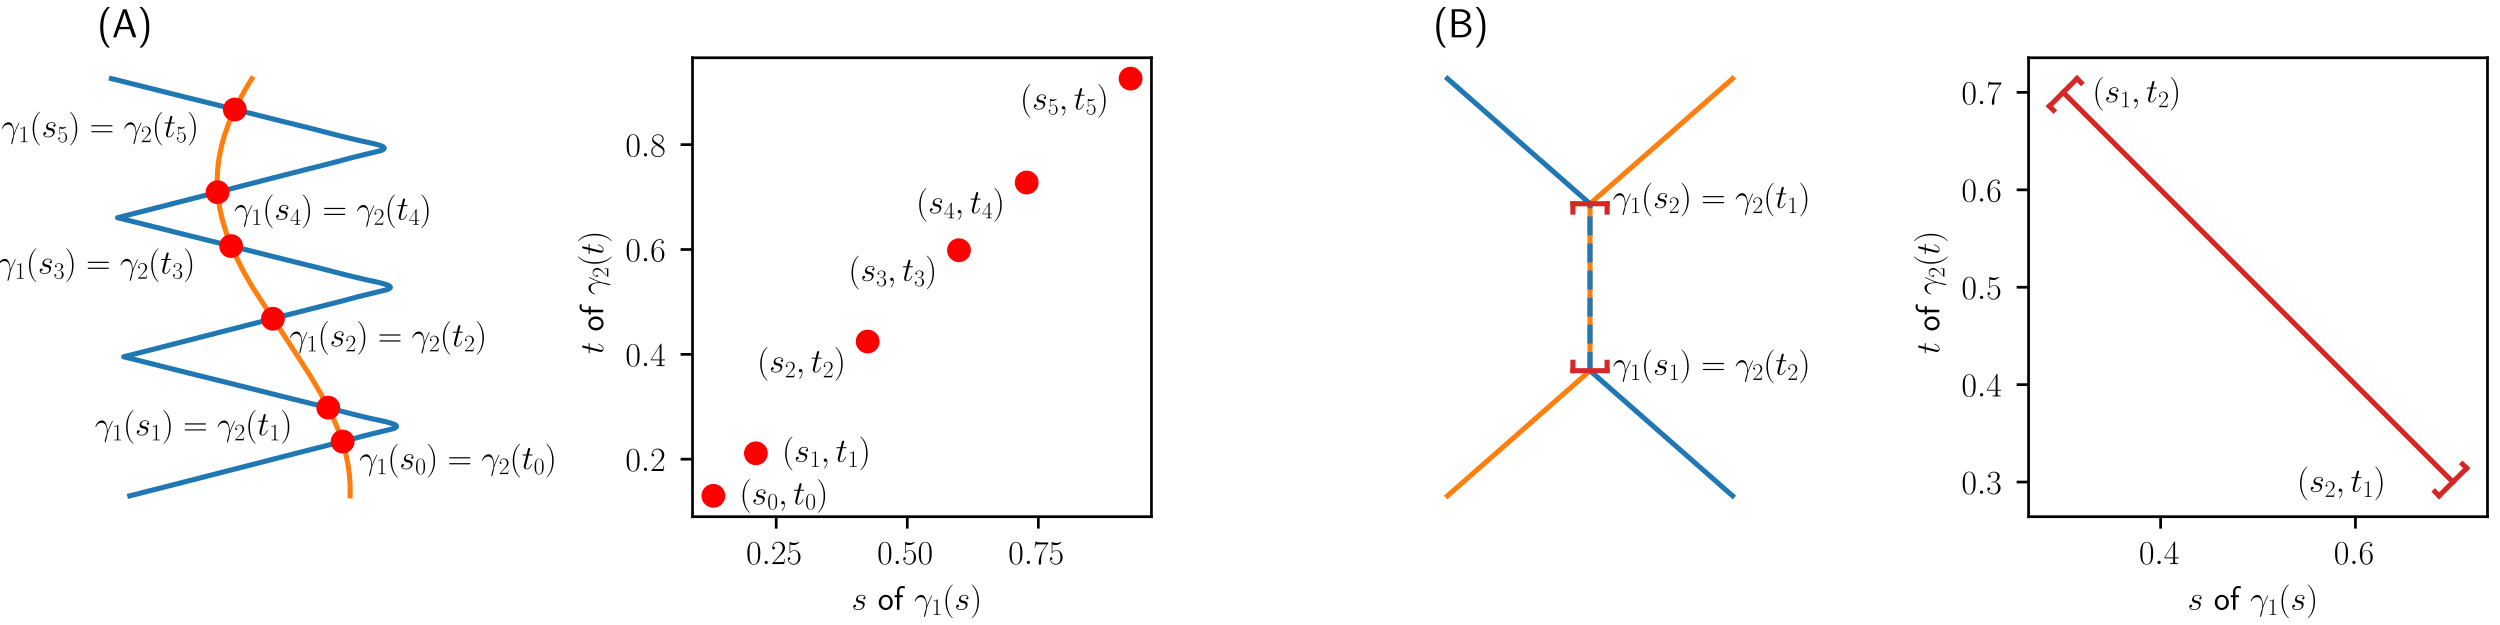 <?xml version="1.0" encoding="utf-8" standalone="no"?>
<!DOCTYPE svg PUBLIC "-//W3C//DTD SVG 1.1//EN"
  "http://www.w3.org/Graphics/SVG/1.1/DTD/svg11.dtd">
<!-- Created with matplotlib (https://matplotlib.org/) -->
<svg height="183.6pt" version="1.1" viewBox="0 0 734.4 183.6" width="734.4pt" xmlns="http://www.w3.org/2000/svg" xmlns:xlink="http://www.w3.org/1999/xlink">
 <defs>
  <style type="text/css">*{stroke-linecap:butt;stroke-linejoin:round;}</style>
 </defs>
 <g id="figure_1">
  <g id="patch_1">
   <path d="M 0 183.6 
L 734.4 183.6 
L 734.4 0 
L 0 0 
z
" style="fill:#ffffff;"/>
  </g>
  <g id="axes_1">
   <g id="line2d_1">
    <path clip-path="url(#p27d2597647)" d="M 38.125 145.654 
L 49.252 142.832 
L 86.598 133.263 
L 93.35 131.545 
L 101.092 129.582 
L 107.074 127.987 
L 115.644 125.902 
L 116.304 125.534 
L 116.467 125.288 
L 116.398 125.043 
L 116.099 124.798 
L 115.254 124.43 
L 113.522 123.939 
L 108.485 122.835 
L 103.388 121.608 
L 94.366 119.277 
L 85.89 117.191 
L 77.101 114.983 
L 67.803 112.652 
L 57.861 110.199 
L 36.327 104.801 
L 47.454 101.979 
L 84.8 92.41 
L 91.552 90.692 
L 99.295 88.729 
L 105.277 87.134 
L 113.847 85.049 
L 114.506 84.681 
L 114.67 84.435 
L 114.601 84.19 
L 114.302 83.945 
L 113.456 83.577 
L 111.725 83.086 
L 106.687 81.982 
L 101.591 80.755 
L 92.569 78.424 
L 84.093 76.338 
L 75.304 74.13 
L 66.006 71.799 
L 56.064 69.345 
L 34.53 63.947 
L 45.657 61.126 
L 83.003 51.557 
L 89.755 49.839 
L 97.498 47.876 
L 103.479 46.281 
L 112.05 44.196 
L 112.709 43.828 
L 112.872 43.582 
L 112.803 43.337 
L 112.505 43.092 
L 111.659 42.723 
L 109.927 42.233 
L 104.89 41.129 
L 99.793 39.902 
L 90.771 37.571 
L 82.296 35.485 
L 73.506 33.277 
L 64.209 30.946 
L 54.266 28.492 
L 32.732 23.094 
L 32.732 23.094 
" style="fill:none;stroke:#1f77b4;stroke-linecap:square;stroke-width:1.5;"/>
   </g>
   <g id="line2d_2">
    <path clip-path="url(#p27d2597647)" d="M 102.831 145.654 
L 102.854 142.587 
L 102.652 139.52 
L 102.23 136.453 
L 101.564 133.263 
L 100.636 129.95 
L 99.434 126.515 
L 97.95 122.958 
L 96.12 119.154 
L 93.863 114.983 
L 91.009 110.199 
L 87.22 104.31 
L 74.203 84.435 
L 71.549 79.773 
L 69.43 75.602 
L 67.747 71.799 
L 66.416 68.241 
L 65.407 64.929 
L 64.659 61.739 
L 64.139 58.549 
L 63.862 55.482 
L 63.809 52.415 
L 63.98 49.348 
L 64.376 46.281 
L 64.994 43.214 
L 65.866 40.024 
L 67.011 36.712 
L 68.444 33.277 
L 70.172 29.719 
L 72.27 25.916 
L 73.977 23.094 
L 73.977 23.094 
" style="fill:none;stroke:#ff7f0e;stroke-linecap:square;stroke-width:1.5;"/>
   </g>
   <g id="line2d_3">
    <defs>
     <path d="M 0 3 
C 0.796 3 1.559 2.684 2.121 2.121 
C 2.684 1.559 3 0.796 3 0 
C 3 -0.796 2.684 -1.559 2.121 -2.121 
C 1.559 -2.684 0.796 -3 0 -3 
C -0.796 -3 -1.559 -2.684 -2.121 -2.121 
C -2.684 -1.559 -3 -0.796 -3 0 
C -3 0.796 -2.684 1.559 -2.121 2.121 
C -1.559 2.684 -0.796 3 0 3 
z
" id="mc20019c5c6" style="stroke:#ff0000;"/>
    </defs>
    <g clip-path="url(#p27d2597647)">
     <use style="fill:#ff0000;stroke:#ff0000;" x="100.654" xlink:href="#mc20019c5c6" y="129.705"/>
     <use style="fill:#ff0000;stroke:#ff0000;" x="96.432" xlink:href="#mc20019c5c6" y="119.768"/>
     <use style="fill:#ff0000;stroke:#ff0000;" x="80.165" xlink:href="#mc20019c5c6" y="93.637"/>
     <use style="fill:#ff0000;stroke:#ff0000;" x="67.897" xlink:href="#mc20019c5c6" y="72.29"/>
     <use style="fill:#ff0000;stroke:#ff0000;" x="63.914" xlink:href="#mc20019c5c6" y="56.464"/>
     <use style="fill:#ff0000;stroke:#ff0000;" x="68.975" xlink:href="#mc20019c5c6" y="32.173"/>
    </g>
   </g>
   <g id="text_1">
    <!-- $\gamma_1(s_{0}) = \gamma_2(t_{0})$ -->
    <g transform="translate(105.507 137.79)scale(0.1 -0.1)">
     <defs>
      <path d="M 37.797 11.875 
C 37.594 16.734 37.406 24.391 33.594 33.328 
C 31.594 38.312 28.203 43.562 20.906 43.562 
C 8.594 43.562 1.906 27.969 1.906 25.391 
C 1.906 24.484 2.594 24.484 2.906 24.484 
C 3.797 24.484 3.797 24.688 4.297 25.984 
C 6.406 32.141 12.797 37 19.703 37 
C 33.594 37 35.594 21.609 35.594 11.781 
C 35.594 5.5 34.906 3.438 34.297 1.438 
C 32.406 -4.719 29.094 -17.031 29.094 -19.812 
C 29.094 -20.609 29.406 -21.5 30.203 -21.5 
C 31.703 -21.5 32.594 -18.219 33.703 -14.25 
C 36.094 -5.516 36.703 -1.141 37.203 2.828 
C 37.5 5.219 43.203 21.625 51.094 37.219 
C 51.797 38.797 53.203 41.484 53.203 41.781 
C 53.203 41.875 53.094 42.578 52.203 42.578 
C 52 42.578 51.5 42.578 51.297 42.172 
C 51.094 41.984 47.594 35.219 44.594 28.469 
C 43.094 25.094 41.094 20.625 37.797 11.875 
z
" id="CMMI12-13"/>
      <path d="M 26.594 63.406 
C 26.594 65.5 26.5 65.5 25.094 65.5 
C 21.203 61.188 15.297 59.797 9.703 59.797 
C 9.406 59.797 8.906 59.797 8.797 59.5 
C 8.703 59.297 8.703 59.094 8.703 57 
C 11.797 57 17 57.594 21 59.984 
L 21 7.203 
C 21 3.688 20.797 2.5 12.203 2.5 
L 9.203 2.5 
L 9.203 0 
C 14 0 19 0 23.797 0 
C 28.594 0 33.594 0 38.406 0 
L 38.406 2.5 
L 35.406 2.5 
C 26.797 2.5 26.594 3.594 26.594 7.156 
z
" id="CMR17-49"/>
      <path d="M 30.594 -24.391 
C 30.594 -24.297 30.594 -24.094 30.297 -23.797 
C 25.703 -19.125 13.406 -6.359 13.406 24.703 
C 13.406 55.766 25.5 68.422 30.406 73.391 
C 30.406 73.5 30.594 73.703 30.594 74 
C 30.594 74.297 30.297 74.5 29.906 74.5 
C 28.797 74.5 20.297 67.125 15.406 56.156 
C 10.406 45.109 9 34.359 9 24.812 
C 9 17.625 9.703 5.484 15.703 -7.359 
C 20.5 -17.734 28.703 -25 29.906 -25 
C 30.406 -25 30.594 -24.797 30.594 -24.391 
z
" id="CMR17-40"/>
      <path d="M 22.797 20 
C 24.5 19.703 27.203 19.109 27.797 19 
C 29.094 18.625 33.594 17.031 33.594 12.234 
C 33.594 9.156 30.797 1.094 19.203 1.094 
C 17.094 1.094 9.594 1.094 7.594 6.812 
C 11.594 6.312 13.594 9.422 13.594 11.641 
C 13.594 13.75 12.203 14.844 10.203 14.844 
C 8 14.844 5.094 13.141 5.094 8.625 
C 5.094 2.703 11.094 -1 19.094 -1 
C 34.297 -1 38.797 10.172 38.797 15.375 
C 38.797 16.859 38.797 19.656 35.594 22.844 
C 33.094 25.25 30.703 25.75 25.297 26.844 
C 22.594 27.438 18.297 28.344 18.297 32.828 
C 18.297 34.828 20.094 42.016 29.594 42.016 
C 33.797 42.016 37.906 40.453 38.906 37 
C 34.5 37 34.297 33.203 34.297 33.109 
C 34.297 31 36.203 30.406 37.094 30.406 
C 38.5 30.406 41.297 31.484 41.297 35.641 
C 41.297 39.766 37.5 44 29.703 44 
C 16.594 44 13.094 33.75 13.094 29.672 
C 13.094 22.094 20.5 20.5 22.797 20 
z
" id="CMMI12-115"/>
      <path d="M 42 31.641 
C 42 37.75 41.906 48.125 37.703 56.109 
C 34 63.109 28.094 65.594 22.906 65.594 
C 18.094 65.594 12 63.406 8.203 56.203 
C 4.203 48.719 3.797 39.438 3.797 31.641 
C 3.797 25.953 3.906 17.281 7 9.672 
C 11.297 -0.609 19 -2 22.906 -2 
C 27.5 -2 34.5 -0.109 38.594 9.375 
C 41.594 16.281 42 24.359 42 31.641 
z
M 22.906 -0.406 
C 16.5 -0.406 12.703 5.078 11.297 12.688 
C 10.203 18.562 10.203 27.156 10.203 32.75 
C 10.203 40.438 10.203 46.828 11.5 52.922 
C 13.406 61.391 19 64 22.906 64 
C 27 64 32.297 61.297 34.203 53.125 
C 35.5 47.438 35.594 40.734 35.594 32.75 
C 35.594 26.25 35.594 18.266 34.406 12.375 
C 32.297 1.484 26.406 -0.406 22.906 -0.406 
z
" id="CMR17-48"/>
      <path d="M 26.297 24.703 
C 26.297 31.875 25.594 44.016 19.594 56.859 
C 14.797 67.234 6.594 74.5 5.406 74.5 
C 5.094 74.5 4.703 74.391 4.703 73.891 
C 4.703 73.703 4.797 73.594 4.906 73.391 
C 9.703 68.406 21.906 55.75 21.906 24.75 
C 21.906 -6.359 9.797 -19.016 4.906 -24.016 
C 4.797 -24.203 4.703 -24.312 4.703 -24.5 
C 4.703 -25 5.094 -25 5.406 -25 
C 6.5 -25 15 -17.625 19.906 -6.656 
C 24.906 4.391 26.297 15.141 26.297 24.703 
z
" id="CMR17-41"/>
      <path d="M 64.297 31.516 
C 65.797 31.516 67.297 31.516 67.297 33.203 
C 67.297 35 65.594 35 63.906 35 
L 8 35 
C 6.297 35 4.594 35 4.594 33.203 
C 4.594 31.516 6.094 31.516 7.594 31.516 
z
M 63.906 14 
C 65.594 14 67.297 14 67.297 15.797 
C 67.297 17.484 65.797 17.484 64.297 17.484 
L 7.594 17.484 
C 6.094 17.484 4.594 17.484 4.594 15.797 
C 4.594 14 6.297 14 8 14 
z
" id="CMR17-61"/>
      <path d="M 41.703 15.453 
L 39.906 15.453 
C 38.906 8.375 38.094 7.172 37.703 6.562 
C 37.203 5.766 30 5.766 28.594 5.766 
L 9.406 5.766 
C 13 9.672 20 16.75 28.5 24.953 
C 34.594 30.734 41.703 37.531 41.703 47.422 
C 41.703 59.219 32.297 66 21.797 66 
C 10.797 66 4.094 56.312 4.094 47.344 
C 4.094 43.438 7 42.938 8.203 42.938 
C 9.203 42.938 12.203 43.547 12.203 47.031 
C 12.203 50.109 9.594 51 8.203 51 
C 7.594 51 7 50.906 6.594 50.703 
C 8.5 59.219 14.297 63.406 20.406 63.406 
C 29.094 63.406 34.797 56.516 34.797 47.422 
C 34.797 38.734 29.703 31.25 24 24.75 
L 4.094 2.281 
L 4.094 0 
L 39.297 0 
z
" id="CMR17-50"/>
      <path d="M 20.094 40.094 
L 29.297 40.094 
C 31.203 40.094 32.203 40.094 32.203 41.891 
C 32.203 43 31.594 43 29.594 43 
L 20.797 43 
L 24.5 57.688 
C 24.906 59.078 24.906 59.281 24.906 60 
C 24.906 61.609 23.594 62.5 22.297 62.5 
C 21.5 62.5 19.203 62.203 18.406 58.984 
L 14.5 43 
L 5.094 43 
C 3.094 43 2.203 43 2.203 41.094 
C 2.203 40.094 2.906 40.094 4.797 40.094 
L 13.703 40.094 
L 7.094 13.766 
C 6.297 10.281 6 9.281 6 7.984 
C 6 3.297 9.297 -1 14.906 -1 
C 25 -1 30.406 13.562 30.406 14.25 
C 30.406 14.859 30 15.156 29.406 15.156 
C 29.203 15.156 28.797 15.156 28.594 14.75 
C 28.5 14.656 28.406 14.547 27.703 12.953 
C 25.594 7.984 21 1 15.203 1 
C 12.203 1 12 3.5 12 5.688 
C 12 5.781 12 7.688 12.297 8.875 
z
" id="CMMI12-116"/>
     </defs>
     <use transform="scale(0.996)" xlink:href="#CMMI12-13"/>
     <use transform="translate(50.599 -14.944)scale(0.697)" xlink:href="#CMR17-49"/>
     <use transform="translate(83.08 0)scale(0.996)" xlink:href="#CMR17-40"/>
     <use transform="translate(118.361 0)scale(0.996)" xlink:href="#CMMI12-115"/>
     <use transform="translate(164.311 -14.944)scale(0.697)" xlink:href="#CMR17-48"/>
     <use transform="translate(196.793 0)scale(0.996)" xlink:href="#CMR17-41"/>
     <use transform="translate(259.747 0)scale(0.996)" xlink:href="#CMR17-61"/>
     <use transform="translate(359.136 0)scale(0.996)" xlink:href="#CMMI12-13"/>
     <use transform="translate(409.735 -14.944)scale(0.697)" xlink:href="#CMR17-50"/>
     <use transform="translate(442.217 0)scale(0.996)" xlink:href="#CMR17-40"/>
     <use transform="translate(477.497 0)scale(0.996)" xlink:href="#CMMI12-116"/>
     <use transform="translate(512.724 -14.944)scale(0.697)" xlink:href="#CMR17-48"/>
     <use transform="translate(545.205 0)scale(0.996)" xlink:href="#CMR17-41"/>
    </g>
   </g>
   <g id="text_2">
    <!-- $\gamma_1(s_{1}) = \gamma_2(t_{1})$ -->
    <g transform="translate(27.847 127.853)scale(0.1 -0.1)">
     <use transform="scale(0.996)" xlink:href="#CMMI12-13"/>
     <use transform="translate(50.599 -14.944)scale(0.697)" xlink:href="#CMR17-49"/>
     <use transform="translate(83.08 0)scale(0.996)" xlink:href="#CMR17-40"/>
     <use transform="translate(118.361 0)scale(0.996)" xlink:href="#CMMI12-115"/>
     <use transform="translate(164.311 -14.944)scale(0.697)" xlink:href="#CMR17-49"/>
     <use transform="translate(196.793 0)scale(0.996)" xlink:href="#CMR17-41"/>
     <use transform="translate(259.747 0)scale(0.996)" xlink:href="#CMR17-61"/>
     <use transform="translate(359.136 0)scale(0.996)" xlink:href="#CMMI12-13"/>
     <use transform="translate(409.735 -14.944)scale(0.697)" xlink:href="#CMR17-50"/>
     <use transform="translate(442.217 0)scale(0.996)" xlink:href="#CMR17-40"/>
     <use transform="translate(477.497 0)scale(0.996)" xlink:href="#CMMI12-116"/>
     <use transform="translate(512.724 -14.944)scale(0.697)" xlink:href="#CMR17-49"/>
     <use transform="translate(545.205 0)scale(0.996)" xlink:href="#CMR17-41"/>
    </g>
   </g>
   <g id="text_3">
    <!-- $\gamma_1(s_{2}) = \gamma_2(t_{2})$ -->
    <g transform="translate(85.018 101.721)scale(0.1 -0.1)">
     <use transform="scale(0.996)" xlink:href="#CMMI12-13"/>
     <use transform="translate(50.599 -14.944)scale(0.697)" xlink:href="#CMR17-49"/>
     <use transform="translate(83.08 0)scale(0.996)" xlink:href="#CMR17-40"/>
     <use transform="translate(118.361 0)scale(0.996)" xlink:href="#CMMI12-115"/>
     <use transform="translate(164.311 -14.944)scale(0.697)" xlink:href="#CMR17-50"/>
     <use transform="translate(196.793 0)scale(0.996)" xlink:href="#CMR17-41"/>
     <use transform="translate(259.747 0)scale(0.996)" xlink:href="#CMR17-61"/>
     <use transform="translate(359.136 0)scale(0.996)" xlink:href="#CMMI12-13"/>
     <use transform="translate(409.735 -14.944)scale(0.697)" xlink:href="#CMR17-50"/>
     <use transform="translate(442.217 0)scale(0.996)" xlink:href="#CMR17-40"/>
     <use transform="translate(477.497 0)scale(0.996)" xlink:href="#CMMI12-116"/>
     <use transform="translate(512.724 -14.944)scale(0.697)" xlink:href="#CMR17-50"/>
     <use transform="translate(545.205 0)scale(0.996)" xlink:href="#CMR17-41"/>
    </g>
   </g>
   <g id="text_4">
    <!-- $\gamma_1(s_{3}) = \gamma_2(t_{3})$ -->
    <g transform="translate(-0.688 80.375)scale(0.1 -0.1)">
     <defs>
      <path d="M 22.094 33.703 
C 31 33.703 34.906 25.969 34.906 17.031 
C 34.906 5 28.5 0.391 22.703 0.391 
C 17.406 0.391 8.797 3.031 6.094 10.828 
C 6.594 10.625 7.094 10.625 7.594 10.625 
C 10 10.625 11.797 12.219 11.797 14.812 
C 11.797 17.703 9.594 19 7.594 19 
C 5.906 19 3.297 18.203 3.297 14.469 
C 3.297 5.234 12.297 -2 22.906 -2 
C 34 -2 42.5 6.719 42.5 16.953 
C 42.5 26.672 34.5 33.703 25 34.797 
C 32.594 36.375 39.906 43.062 39.906 52.016 
C 39.906 59.688 32 65.297 23 65.297 
C 13.906 65.297 5.906 59.828 5.906 52.016 
C 5.906 48.594 8.5 48 9.797 48 
C 11.906 48 13.703 49.297 13.703 51.891 
C 13.703 54.469 11.906 55.766 9.797 55.766 
C 9.406 55.766 8.906 55.766 8.5 55.578 
C 11.406 61.859 19.297 63 22.797 63 
C 26.297 63 32.906 61.328 32.906 51.875 
C 32.906 49.109 32.5 44.188 29.094 39.844 
C 26.094 36 22.703 36 19.406 35.688 
C 18.906 35.688 16.594 35.453 16.203 35.453 
C 15.5 35.359 15.094 35.266 15.094 34.5 
C 15.094 33.797 15.203 33.703 17.203 33.703 
z
" id="CMR17-51"/>
     </defs>
     <use transform="scale(0.996)" xlink:href="#CMMI12-13"/>
     <use transform="translate(50.599 -14.944)scale(0.697)" xlink:href="#CMR17-49"/>
     <use transform="translate(83.08 0)scale(0.996)" xlink:href="#CMR17-40"/>
     <use transform="translate(118.361 0)scale(0.996)" xlink:href="#CMMI12-115"/>
     <use transform="translate(164.311 -14.944)scale(0.697)" xlink:href="#CMR17-51"/>
     <use transform="translate(196.793 0)scale(0.996)" xlink:href="#CMR17-41"/>
     <use transform="translate(259.747 0)scale(0.996)" xlink:href="#CMR17-61"/>
     <use transform="translate(359.136 0)scale(0.996)" xlink:href="#CMMI12-13"/>
     <use transform="translate(409.735 -14.944)scale(0.697)" xlink:href="#CMR17-50"/>
     <use transform="translate(442.217 0)scale(0.996)" xlink:href="#CMR17-40"/>
     <use transform="translate(477.497 0)scale(0.996)" xlink:href="#CMMI12-116"/>
     <use transform="translate(512.724 -14.944)scale(0.697)" xlink:href="#CMR17-51"/>
     <use transform="translate(545.205 0)scale(0.996)" xlink:href="#CMR17-41"/>
    </g>
   </g>
   <g id="text_5">
    <!-- $\gamma_1(s_{4}) = \gamma_2(t_{4})$ -->
    <g transform="translate(68.767 64.549)scale(0.1 -0.1)">
     <defs>
      <path d="M 33.594 64.406 
C 33.594 66.5 33.5 66.5 31.703 66.5 
L 2 19.594 
L 2 17 
L 27.797 17 
L 27.797 7.141 
C 27.797 3.5 27.594 2.5 20.594 2.5 
L 18.703 2.5 
L 18.703 0 
C 21.906 0 27.297 0 30.703 0 
C 34.094 0 39.5 0 42.703 0 
L 42.703 2.5 
L 40.797 2.5 
C 33.797 2.5 33.594 3.5 33.594 7.141 
L 33.594 17 
L 43.797 17 
L 43.797 19.594 
L 33.594 19.594 
z
M 28.094 57.859 
L 28.094 19.594 
L 4 19.594 
z
" id="CMR17-52"/>
     </defs>
     <use transform="scale(0.996)" xlink:href="#CMMI12-13"/>
     <use transform="translate(50.599 -14.944)scale(0.697)" xlink:href="#CMR17-49"/>
     <use transform="translate(83.08 0)scale(0.996)" xlink:href="#CMR17-40"/>
     <use transform="translate(118.361 0)scale(0.996)" xlink:href="#CMMI12-115"/>
     <use transform="translate(164.311 -14.944)scale(0.697)" xlink:href="#CMR17-52"/>
     <use transform="translate(196.793 0)scale(0.996)" xlink:href="#CMR17-41"/>
     <use transform="translate(259.747 0)scale(0.996)" xlink:href="#CMR17-61"/>
     <use transform="translate(359.136 0)scale(0.996)" xlink:href="#CMMI12-13"/>
     <use transform="translate(409.735 -14.944)scale(0.697)" xlink:href="#CMR17-50"/>
     <use transform="translate(442.217 0)scale(0.996)" xlink:href="#CMR17-40"/>
     <use transform="translate(477.497 0)scale(0.996)" xlink:href="#CMMI12-116"/>
     <use transform="translate(512.724 -14.944)scale(0.697)" xlink:href="#CMR17-52"/>
     <use transform="translate(545.205 0)scale(0.996)" xlink:href="#CMR17-41"/>
    </g>
   </g>
   <g id="text_6">
    <!-- $\gamma_1(s_{5}) = \gamma_2(t_{5})$ -->
    <g transform="translate(0.39 40.258)scale(0.1 -0.1)">
     <defs>
      <path d="M 11.406 57.688 
C 12.406 57.281 16.5 56 20.703 56 
C 30 56 35.094 61.109 38 64.062 
C 38 64.953 38 65.5 37.406 65.5 
C 37.297 65.5 37.094 65.5 36.297 65.047 
C 32.797 63.406 28.703 62.078 23.703 62.078 
C 20.703 62.078 16.203 62.484 11.297 64.672 
C 10.203 65.172 10 65.172 9.906 65.172 
C 9.406 65.172 9.297 65.062 9.297 63.078 
L 9.297 34.422 
C 9.297 32.641 9.297 32.141 10.297 32.141 
C 10.797 32.141 11 32.344 11.5 33.031 
C 14.703 37.516 19.094 39.406 24.094 39.406 
C 27.594 39.406 35.094 37.219 35.094 20.141 
C 35.094 16.953 35.094 11.172 32.094 6.578 
C 29.594 2.484 25.703 0.391 21.406 0.391 
C 14.797 0.391 8.094 5 6.297 12.719 
C 6.703 12.609 7.5 12.422 7.906 12.422 
C 9.203 12.422 11.703 13.125 11.703 16.219 
C 11.703 18.906 9.797 20 7.906 20 
C 5.594 20 4.094 18.594 4.094 15.797 
C 4.094 7.094 11 -2 21.594 -2 
C 31.906 -2 41.703 6.875 41.703 19.75 
C 41.703 31.719 33.906 41 24.203 41 
C 19.094 41 14.797 39.109 11.406 35.531 
z
" id="CMR17-53"/>
     </defs>
     <use transform="scale(0.996)" xlink:href="#CMMI12-13"/>
     <use transform="translate(50.599 -14.944)scale(0.697)" xlink:href="#CMR17-49"/>
     <use transform="translate(83.08 0)scale(0.996)" xlink:href="#CMR17-40"/>
     <use transform="translate(118.361 0)scale(0.996)" xlink:href="#CMMI12-115"/>
     <use transform="translate(164.311 -14.944)scale(0.697)" xlink:href="#CMR17-53"/>
     <use transform="translate(196.793 0)scale(0.996)" xlink:href="#CMR17-41"/>
     <use transform="translate(259.747 0)scale(0.996)" xlink:href="#CMR17-61"/>
     <use transform="translate(359.136 0)scale(0.996)" xlink:href="#CMMI12-13"/>
     <use transform="translate(409.735 -14.944)scale(0.697)" xlink:href="#CMR17-50"/>
     <use transform="translate(442.217 0)scale(0.996)" xlink:href="#CMR17-40"/>
     <use transform="translate(477.497 0)scale(0.996)" xlink:href="#CMMI12-116"/>
     <use transform="translate(512.724 -14.944)scale(0.697)" xlink:href="#CMR17-53"/>
     <use transform="translate(545.205 0)scale(0.996)" xlink:href="#CMR17-41"/>
    </g>
   </g>
   <g id="text_7">
    <!-- (A) -->
    <g transform="translate(28.546 10.966)scale(0.12 -0.12)">
     <defs>
      <path d="M 25.203 74.5 
C 19.797 69.016 7.406 56.266 7.406 24.812 
C 7.406 -6.766 19.797 -19.422 25.203 -25 
L 31.297 -25 
C 19 -12.25 15 5.578 15 24.703 
C 15 43.719 18.797 61.656 31.297 74.5 
z
" id="CMSS17-40"/>
      <path d="M 35.5 69 
L 26.906 69 
L 2.594 0 
L 10.203 0 
L 17.203 20 
L 44 20 
L 51.094 0 
L 59.797 0 
z
M 42.094 25.578 
L 19.094 25.578 
C 23.906 39.5 29.906 56.844 30.594 61.328 
L 30.703 61.328 
C 31.406 57.234 33.406 51.266 35.094 46.188 
z
" id="CMSS17-65"/>
      <path d="M 11.297 -25 
C 16.703 -19.516 29.094 -6.766 29.094 24.703 
C 29.094 56.266 16.703 68.922 11.297 74.5 
L 5.203 74.5 
C 17.5 61.75 21.5 43.922 21.5 24.812 
C 21.5 5.781 17.703 -12.156 5.203 -25 
z
" id="CMSS17-41"/>
     </defs>
     <use transform="scale(0.996)" xlink:href="#CMSS17-40"/>
     <use transform="translate(36.434 0)scale(0.996)" xlink:href="#CMSS17-65"/>
     <use transform="translate(98.652 0)scale(0.996)" xlink:href="#CMSS17-41"/>
    </g>
   </g>
  </g>
  <g id="axes_2">
   <g id="patch_2">
    <path d="M 203.432 151.782 
L 338.247 151.782 
L 338.247 16.966 
L 203.432 16.966 
z
" style="fill:#ffffff;"/>
   </g>
   <g id="matplotlib.axis_1">
    <g id="xtick_1">
     <g id="line2d_4">
      <defs>
       <path d="M 0 0 
L 0 3.5 
" id="ma344848073" style="stroke:#000000;stroke-width:0.8;"/>
      </defs>
      <g>
       <use style="stroke:#000000;stroke-width:0.8;" x="228.021" xlink:href="#ma344848073" y="151.782"/>
      </g>
     </g>
     <g id="text_8">
      <!-- $\mathdefault{0.25}$ -->
      <g transform="translate(219.165 165.7)scale(0.1 -0.1)">
       <defs>
        <path d="M 18.406 4.797 
C 18.406 7.688 16 9.672 13.594 9.672 
C 10.703 9.672 8.703 7.281 8.703 4.891 
C 8.703 2 11.094 0 13.5 0 
C 16.406 0 18.406 2.391 18.406 4.797 
z
" id="CMMI12-58"/>
       </defs>
       <use transform="scale(0.996)" xlink:href="#CMR17-48"/>
       <use transform="translate(45.69 0)scale(0.996)" xlink:href="#CMMI12-58"/>
       <use transform="translate(72.788 0)scale(0.996)" xlink:href="#CMR17-50"/>
       <use transform="translate(118.478 0)scale(0.996)" xlink:href="#CMR17-53"/>
      </g>
     </g>
    </g>
    <g id="xtick_2">
     <g id="line2d_5">
      <g>
       <use style="stroke:#000000;stroke-width:0.8;" x="266.523" xlink:href="#ma344848073" y="151.782"/>
      </g>
     </g>
     <g id="text_9">
      <!-- $\mathdefault{0.50}$ -->
      <g transform="translate(257.667 165.7)scale(0.1 -0.1)">
       <use transform="scale(0.996)" xlink:href="#CMR17-48"/>
       <use transform="translate(45.69 0)scale(0.996)" xlink:href="#CMMI12-58"/>
       <use transform="translate(72.788 0)scale(0.996)" xlink:href="#CMR17-53"/>
       <use transform="translate(118.478 0)scale(0.996)" xlink:href="#CMR17-48"/>
      </g>
     </g>
    </g>
    <g id="xtick_3">
     <g id="line2d_6">
      <g>
       <use style="stroke:#000000;stroke-width:0.8;" x="305.025" xlink:href="#ma344848073" y="151.782"/>
      </g>
     </g>
     <g id="text_10">
      <!-- $\mathdefault{0.75}$ -->
      <g transform="translate(296.169 165.7)scale(0.1 -0.1)">
       <defs>
        <path d="M 45.094 61.578 
L 45.094 63.766 
L 21.594 63.766 
C 9.906 63.766 9.703 65.078 9.297 67 
L 7.5 67 
L 4.594 48.344 
L 6.406 48.344 
C 6.703 50.234 7.406 55.312 8.594 57.203 
C 9.203 58 16.594 58 18.297 58 
L 40.297 58 
L 29.203 41.578 
C 21.797 30.531 16.703 15.609 16.703 2.578 
C 16.703 1.391 16.703 -2 20.297 -2 
C 23.906 -2 23.906 1.391 23.906 2.672 
L 23.906 7.266 
C 23.906 23.562 26.703 34.312 31.297 41.188 
z
" id="CMR17-55"/>
       </defs>
       <use transform="scale(0.996)" xlink:href="#CMR17-48"/>
       <use transform="translate(45.69 0)scale(0.996)" xlink:href="#CMMI12-58"/>
       <use transform="translate(72.788 0)scale(0.996)" xlink:href="#CMR17-55"/>
       <use transform="translate(118.478 0)scale(0.996)" xlink:href="#CMR17-53"/>
      </g>
     </g>
    </g>
    <g id="text_11">
     <!-- $s$ of $\gamma_1(s)$ -->
     <g transform="translate(250.148 179.109)scale(0.1 -0.1)">
      <defs>
       <path d="M 44.203 21.188 
C 44.203 34 34.703 44 23.5 44 
C 12 44 2.703 33.703 2.703 21.188 
C 2.703 8.5 12.297 -1 23.406 -1 
C 34.797 -1 44.203 8.797 44.203 21.188 
z
M 23.5 5.266 
C 16.406 5.266 10.297 11.078 10.297 22 
C 10.297 33.609 17.406 37.922 23.406 37.922 
C 29.906 37.922 36.594 33.219 36.594 22 
C 36.594 10.672 30.094 5.266 23.5 5.266 
z
" id="CMSS17-111"/>
       <path d="M 16.797 37 
L 26.906 37 
L 26.906 42.766 
L 16.594 42.766 
L 16.594 55.609 
C 16.594 62.719 22 63.938 25.094 63.938 
C 26.094 63.938 28.906 63.938 32.5 62.641 
L 32.5 69.203 
C 30.203 69.703 27.406 70 25.203 70 
C 15.906 70 9.406 62.391 9.406 52.484 
L 9.406 42.766 
L 2.5 42.766 
L 2.5 37 
L 9.406 37 
L 9.406 0 
L 16.797 0 
z
" id="CMSS17-102"/>
      </defs>
      <use transform="scale(0.996)" xlink:href="#CMMI12-115"/>
      <use transform="translate(77.179 0)scale(0.996)" xlink:href="#CMSS17-111"/>
      <use transform="translate(124.023 0)scale(0.996)" xlink:href="#CMSS17-102"/>
      <use transform="translate(183.879 0)scale(0.996)" xlink:href="#CMMI12-13"/>
      <use transform="translate(234.478 -14.944)scale(0.697)" xlink:href="#CMR17-49"/>
      <use transform="translate(266.959 0)scale(0.996)" xlink:href="#CMR17-40"/>
      <use transform="translate(302.24 0)scale(0.996)" xlink:href="#CMMI12-115"/>
      <use transform="translate(348.19 0)scale(0.996)" xlink:href="#CMR17-41"/>
     </g>
    </g>
   </g>
   <g id="matplotlib.axis_2">
    <g id="ytick_1">
     <g id="line2d_7">
      <defs>
       <path d="M 0 0 
L -3.5 0 
" id="md82ebfdde8" style="stroke:#000000;stroke-width:0.8;"/>
      </defs>
      <g>
       <use style="stroke:#000000;stroke-width:0.8;" x="203.432" xlink:href="#md82ebfdde8" y="134.893"/>
      </g>
     </g>
     <g id="text_12">
      <!-- $\mathdefault{0.2}$ -->
      <g transform="translate(183.702 138.352)scale(0.1 -0.1)">
       <use transform="scale(0.996)" xlink:href="#CMR17-48"/>
       <use transform="translate(45.69 0)scale(0.996)" xlink:href="#CMMI12-58"/>
       <use transform="translate(72.788 0)scale(0.996)" xlink:href="#CMR17-50"/>
      </g>
     </g>
    </g>
    <g id="ytick_2">
     <g id="line2d_8">
      <g>
       <use style="stroke:#000000;stroke-width:0.8;" x="203.432" xlink:href="#md82ebfdde8" y="104.091"/>
      </g>
     </g>
     <g id="text_13">
      <!-- $\mathdefault{0.4}$ -->
      <g transform="translate(183.702 107.551)scale(0.1 -0.1)">
       <use transform="scale(0.996)" xlink:href="#CMR17-48"/>
       <use transform="translate(45.69 0)scale(0.996)" xlink:href="#CMMI12-58"/>
       <use transform="translate(72.788 0)scale(0.996)" xlink:href="#CMR17-52"/>
      </g>
     </g>
    </g>
    <g id="ytick_3">
     <g id="line2d_9">
      <g>
       <use style="stroke:#000000;stroke-width:0.8;" x="203.432" xlink:href="#md82ebfdde8" y="73.29"/>
      </g>
     </g>
     <g id="text_14">
      <!-- $\mathdefault{0.6}$ -->
      <g transform="translate(183.702 76.749)scale(0.1 -0.1)">
       <defs>
        <path d="M 10.594 34 
C 10.594 57.656 21.797 63 28.297 63 
C 30.406 63 35.5 62.641 37.5 59 
C 35.906 59 32.906 59 32.906 55.516 
C 32.906 52.828 35.094 51.922 36.5 51.922 
C 37.406 51.922 40.094 52.312 40.094 55.625 
C 40.094 61.781 35.094 65.297 28.203 65.297 
C 16.297 65.297 3.797 52.969 3.797 31 
C 3.797 3.953 15.094 -2 23.094 -2 
C 32.797 -2 42 6.672 42 20.047 
C 42 32.516 33.906 41.594 23.703 41.594 
C 17.594 41.594 13.094 37.609 10.594 30.625 
z
M 23.094 0.391 
C 10.797 0.391 10.797 18.75 10.797 22.438 
C 10.797 29.625 14.203 40 23.5 40 
C 25.203 40 30.094 40 33.406 33.125 
C 35.203 29.219 35.203 25.141 35.203 20.141 
C 35.203 14.75 35.203 10.781 33.094 6.781 
C 30.906 2.672 27.703 0.391 23.094 0.391 
z
" id="CMR17-54"/>
       </defs>
       <use transform="scale(0.996)" xlink:href="#CMR17-48"/>
       <use transform="translate(45.69 0)scale(0.996)" xlink:href="#CMMI12-58"/>
       <use transform="translate(72.788 0)scale(0.996)" xlink:href="#CMR17-54"/>
      </g>
     </g>
    </g>
    <g id="ytick_4">
     <g id="line2d_10">
      <g>
       <use style="stroke:#000000;stroke-width:0.8;" x="203.432" xlink:href="#md82ebfdde8" y="42.488"/>
      </g>
     </g>
     <g id="text_15">
      <!-- $\mathdefault{0.8}$ -->
      <g transform="translate(183.702 45.947)scale(0.1 -0.1)">
       <defs>
        <path d="M 27.203 35.375 
C 33.5 38.547 39.906 43.328 39.906 50.984 
C 39.906 60.016 31.094 65.297 23 65.297 
C 13.906 65.297 5.906 58.734 5.906 49.688 
C 5.906 47.203 6.5 42.922 10.406 39.141 
C 11.406 38.156 15.594 35.172 18.297 33.281 
C 13.797 30.984 3.297 25.531 3.297 14.594 
C 3.297 4.359 13.094 -2 22.797 -2 
C 33.5 -2 42.5 5.656 42.5 15.781 
C 42.5 24.844 36.406 29.016 32.406 31.703 
z
M 14.094 44.094 
C 13.297 44.594 9.297 47.672 9.297 52.359 
C 9.297 58.422 15.594 63 22.797 63 
C 30.703 63 36.5 57.438 36.5 50.969 
C 36.5 41.703 26.094 36.422 25.594 36.422 
C 25.5 36.422 25.406 36.422 24.594 37.031 
z
M 32.5 23.734 
C 34 22.641 38.797 19.375 38.797 13.297 
C 38.797 5.953 31.406 0.391 23 0.391 
C 13.906 0.391 7 6.844 7 14.688 
C 7 22.547 13.094 29.094 20 32.188 
z
" id="CMR17-56"/>
       </defs>
       <use transform="scale(0.996)" xlink:href="#CMR17-48"/>
       <use transform="translate(45.69 0)scale(0.996)" xlink:href="#CMMI12-58"/>
       <use transform="translate(72.788 0)scale(0.996)" xlink:href="#CMR17-56"/>
      </g>
     </g>
    </g>
    <g id="text_16">
     <!-- $t$ of $\gamma_2(t)$ -->
     <g transform="translate(177.211 103.993)rotate(-90)scale(0.1 -0.1)">
      <use transform="scale(0.996)" xlink:href="#CMMI12-116"/>
      <use transform="translate(66.455 0)scale(0.996)" xlink:href="#CMSS17-111"/>
      <use transform="translate(113.299 0)scale(0.996)" xlink:href="#CMSS17-102"/>
      <use transform="translate(173.155 0)scale(0.996)" xlink:href="#CMMI12-13"/>
      <use transform="translate(223.754 -14.944)scale(0.697)" xlink:href="#CMR17-50"/>
      <use transform="translate(256.235 0)scale(0.996)" xlink:href="#CMR17-40"/>
      <use transform="translate(291.516 0)scale(0.996)" xlink:href="#CMMI12-116"/>
      <use transform="translate(326.742 0)scale(0.996)" xlink:href="#CMR17-41"/>
     </g>
    </g>
   </g>
   <g id="line2d_11">
    <g clip-path="url(#pfe0f26ab5d)">
     <use style="fill:#ff0000;stroke:#ff0000;" x="209.56" xlink:href="#mc20019c5c6" y="145.654"/>
     <use style="fill:#ff0000;stroke:#ff0000;" x="222.047" xlink:href="#mc20019c5c6" y="133.167"/>
     <use style="fill:#ff0000;stroke:#ff0000;" x="254.884" xlink:href="#mc20019c5c6" y="100.33"/>
     <use style="fill:#ff0000;stroke:#ff0000;" x="281.708" xlink:href="#mc20019c5c6" y="73.506"/>
     <use style="fill:#ff0000;stroke:#ff0000;" x="301.595" xlink:href="#mc20019c5c6" y="53.619"/>
     <use style="fill:#ff0000;stroke:#ff0000;" x="332.119" xlink:href="#mc20019c5c6" y="23.094"/>
    </g>
   </g>
   <g id="patch_3">
    <path d="M 203.432 151.782 
L 203.432 16.966 
" style="fill:none;stroke:#000000;stroke-linecap:square;stroke-linejoin:miter;stroke-width:0.8;"/>
   </g>
   <g id="patch_4">
    <path d="M 338.247 151.782 
L 338.247 16.966 
" style="fill:none;stroke:#000000;stroke-linecap:square;stroke-linejoin:miter;stroke-width:0.8;"/>
   </g>
   <g id="patch_5">
    <path d="M 203.432 151.782 
L 338.247 151.782 
" style="fill:none;stroke:#000000;stroke-linecap:square;stroke-linejoin:miter;stroke-width:0.8;"/>
   </g>
   <g id="patch_6">
    <path d="M 203.432 16.966 
L 338.247 16.966 
" style="fill:none;stroke:#000000;stroke-linecap:square;stroke-linejoin:miter;stroke-width:0.8;"/>
   </g>
   <g id="text_17">
    <!-- $(s_{0}, t_{0})$ -->
    <g transform="translate(217.26 148.144)scale(0.1 -0.1)">
     <defs>
      <path d="M 19.5 -0.484 
C 19.5 5.359 17.594 9.672 13.5 9.672 
C 10.297 9.672 8.703 7.078 8.703 4.891 
C 8.703 2.688 10.203 0 13.594 0 
C 14.906 0 16 0.406 16.906 1.297 
C 17.094 1.5 17.203 1.5 17.297 1.5 
C 17.5 1.5 17.5 0.078 17.5 -0.422 
C 17.5 -3.75 16.906 -10.297 11.094 -16.875 
C 10 -18.078 10 -18.281 10 -18.484 
C 10 -19 10.5 -19.5 11 -19.5 
C 11.797 -19.5 19.5 -12.047 19.5 -0.484 
z
" id="CMMI12-59"/>
     </defs>
     <use transform="scale(0.996)" xlink:href="#CMR17-40"/>
     <use transform="translate(35.281 0)scale(0.996)" xlink:href="#CMMI12-115"/>
     <use transform="translate(81.231 -14.944)scale(0.697)" xlink:href="#CMR17-48"/>
     <use transform="translate(113.712 0)scale(0.996)" xlink:href="#CMMI12-59"/>
     <use transform="translate(157.414 0)scale(0.996)" xlink:href="#CMMI12-116"/>
     <use transform="translate(192.64 -14.944)scale(0.697)" xlink:href="#CMR17-48"/>
     <use transform="translate(225.121 0)scale(0.996)" xlink:href="#CMR17-41"/>
    </g>
   </g>
   <g id="text_18">
    <!-- $(s_{1}, t_{1})$ -->
    <g transform="translate(229.747 135.657)scale(0.1 -0.1)">
     <use transform="scale(0.996)" xlink:href="#CMR17-40"/>
     <use transform="translate(35.281 0)scale(0.996)" xlink:href="#CMMI12-115"/>
     <use transform="translate(81.231 -14.944)scale(0.697)" xlink:href="#CMR17-49"/>
     <use transform="translate(113.712 0)scale(0.996)" xlink:href="#CMMI12-59"/>
     <use transform="translate(157.414 0)scale(0.996)" xlink:href="#CMMI12-116"/>
     <use transform="translate(192.64 -14.944)scale(0.697)" xlink:href="#CMR17-49"/>
     <use transform="translate(225.121 0)scale(0.996)" xlink:href="#CMR17-41"/>
    </g>
   </g>
   <g id="text_19">
    <!-- $(s_{2}, t_{2})$ -->
    <g transform="translate(222.421 109.342)scale(0.1 -0.1)">
     <use transform="scale(0.996)" xlink:href="#CMR17-40"/>
     <use transform="translate(35.281 0)scale(0.996)" xlink:href="#CMMI12-115"/>
     <use transform="translate(81.231 -14.944)scale(0.697)" xlink:href="#CMR17-50"/>
     <use transform="translate(113.712 0)scale(0.996)" xlink:href="#CMMI12-59"/>
     <use transform="translate(157.414 0)scale(0.996)" xlink:href="#CMMI12-116"/>
     <use transform="translate(192.64 -14.944)scale(0.697)" xlink:href="#CMR17-50"/>
     <use transform="translate(225.121 0)scale(0.996)" xlink:href="#CMR17-41"/>
    </g>
   </g>
   <g id="text_20">
    <!-- $(s_{3}, t_{3})$ -->
    <g transform="translate(249.245 82.518)scale(0.1 -0.1)">
     <use transform="scale(0.996)" xlink:href="#CMR17-40"/>
     <use transform="translate(35.281 0)scale(0.996)" xlink:href="#CMMI12-115"/>
     <use transform="translate(81.231 -14.944)scale(0.697)" xlink:href="#CMR17-51"/>
     <use transform="translate(113.712 0)scale(0.996)" xlink:href="#CMMI12-59"/>
     <use transform="translate(157.414 0)scale(0.996)" xlink:href="#CMMI12-116"/>
     <use transform="translate(192.64 -14.944)scale(0.697)" xlink:href="#CMR17-51"/>
     <use transform="translate(225.121 0)scale(0.996)" xlink:href="#CMR17-41"/>
    </g>
   </g>
   <g id="text_21">
    <!-- $(s_{4}, t_{4})$ -->
    <g transform="translate(269.132 62.631)scale(0.1 -0.1)">
     <use transform="scale(0.996)" xlink:href="#CMR17-40"/>
     <use transform="translate(35.281 0)scale(0.996)" xlink:href="#CMMI12-115"/>
     <use transform="translate(81.231 -14.944)scale(0.697)" xlink:href="#CMR17-52"/>
     <use transform="translate(113.712 0)scale(0.996)" xlink:href="#CMMI12-59"/>
     <use transform="translate(157.414 0)scale(0.996)" xlink:href="#CMMI12-116"/>
     <use transform="translate(192.64 -14.944)scale(0.697)" xlink:href="#CMR17-52"/>
     <use transform="translate(225.121 0)scale(0.996)" xlink:href="#CMR17-41"/>
    </g>
   </g>
   <g id="text_22">
    <!-- $(s_{5}, t_{5})$ -->
    <g transform="translate(299.656 32.106)scale(0.1 -0.1)">
     <use transform="scale(0.996)" xlink:href="#CMR17-40"/>
     <use transform="translate(35.281 0)scale(0.996)" xlink:href="#CMMI12-115"/>
     <use transform="translate(81.231 -14.944)scale(0.697)" xlink:href="#CMR17-53"/>
     <use transform="translate(113.712 0)scale(0.996)" xlink:href="#CMMI12-59"/>
     <use transform="translate(157.414 0)scale(0.996)" xlink:href="#CMMI12-116"/>
     <use transform="translate(192.64 -14.944)scale(0.697)" xlink:href="#CMR17-53"/>
     <use transform="translate(225.121 0)scale(0.996)" xlink:href="#CMR17-41"/>
    </g>
   </g>
  </g>
  <g id="axes_3">
   <g id="line2d_12">
    <path clip-path="url(#p2ef5b22089)" d="M 425.212 145.654 
L 467.079 108.886 
" style="fill:none;stroke:#ff7f0e;stroke-linecap:square;stroke-width:1.5;"/>
   </g>
   <g id="line2d_13">
    <path clip-path="url(#p2ef5b22089)" d="M 467.079 108.886 
L 467.079 59.862 
" style="fill:none;stroke:#ff7f0e;stroke-linecap:square;stroke-width:1.5;"/>
   </g>
   <g id="line2d_14">
    <path clip-path="url(#p2ef5b22089)" d="M 467.079 59.862 
L 508.947 23.094 
" style="fill:none;stroke:#ff7f0e;stroke-linecap:square;stroke-width:1.5;"/>
   </g>
   <g id="line2d_15">
    <path clip-path="url(#p2ef5b22089)" d="M 508.947 145.654 
L 467.079 108.886 
" style="fill:none;stroke:#1f77b4;stroke-linecap:square;stroke-width:1.5;"/>
   </g>
   <g id="line2d_16">
    <path clip-path="url(#p2ef5b22089)" d="M 467.079 108.886 
L 467.079 59.862 
" style="fill:none;stroke:#1f77b4;stroke-dasharray:5.55,2.4;stroke-dashoffset:0;stroke-width:1.5;"/>
   </g>
   <g id="line2d_17">
    <path clip-path="url(#p2ef5b22089)" d="M 467.079 59.862 
L 425.212 23.094 
" style="fill:none;stroke:#1f77b4;stroke-linecap:square;stroke-width:1.5;"/>
   </g>
   <g id="line2d_18">
    <path clip-path="url(#p2ef5b22089)" d="M 472.103 106.435 
L 472.103 108.886 
" style="fill:none;stroke:#d62728;stroke-linecap:square;stroke-width:1.5;"/>
   </g>
   <g id="line2d_19">
    <path clip-path="url(#p2ef5b22089)" d="M 472.103 108.886 
L 462.055 108.886 
" style="fill:none;stroke:#d62728;stroke-linecap:square;stroke-width:1.5;"/>
   </g>
   <g id="line2d_20">
    <path clip-path="url(#p2ef5b22089)" d="M 462.055 108.886 
L 462.055 106.435 
" style="fill:none;stroke:#d62728;stroke-linecap:square;stroke-width:1.5;"/>
   </g>
   <g id="line2d_21">
    <path clip-path="url(#p2ef5b22089)" d="M 462.055 62.313 
L 462.055 59.862 
" style="fill:none;stroke:#d62728;stroke-linecap:square;stroke-width:1.5;"/>
   </g>
   <g id="line2d_22">
    <path clip-path="url(#p2ef5b22089)" d="M 462.055 59.862 
L 472.103 59.862 
" style="fill:none;stroke:#d62728;stroke-linecap:square;stroke-width:1.5;"/>
   </g>
   <g id="line2d_23">
    <path clip-path="url(#p2ef5b22089)" d="M 472.103 59.862 
L 472.103 62.313 
" style="fill:none;stroke:#d62728;stroke-linecap:square;stroke-width:1.5;"/>
   </g>
   <g id="text_23">
    <!-- $\gamma_1(s_1) = \gamma_2(t_2)$ -->
    <g transform="translate(473.778 110.111)scale(0.1 -0.1)">
     <use transform="scale(0.996)" xlink:href="#CMMI12-13"/>
     <use transform="translate(50.599 -14.944)scale(0.697)" xlink:href="#CMR17-49"/>
     <use transform="translate(83.08 0)scale(0.996)" xlink:href="#CMR17-40"/>
     <use transform="translate(118.361 0)scale(0.996)" xlink:href="#CMMI12-115"/>
     <use transform="translate(164.311 -14.944)scale(0.697)" xlink:href="#CMR17-49"/>
     <use transform="translate(196.793 0)scale(0.996)" xlink:href="#CMR17-41"/>
     <use transform="translate(259.747 0)scale(0.996)" xlink:href="#CMR17-61"/>
     <use transform="translate(359.136 0)scale(0.996)" xlink:href="#CMMI12-13"/>
     <use transform="translate(409.735 -14.944)scale(0.697)" xlink:href="#CMR17-50"/>
     <use transform="translate(442.217 0)scale(0.996)" xlink:href="#CMR17-40"/>
     <use transform="translate(477.497 0)scale(0.996)" xlink:href="#CMMI12-116"/>
     <use transform="translate(512.724 -14.944)scale(0.697)" xlink:href="#CMR17-50"/>
     <use transform="translate(545.205 0)scale(0.996)" xlink:href="#CMR17-41"/>
    </g>
   </g>
   <g id="text_24">
    <!-- $\gamma_1(s_2) = \gamma_2(t_1)$ -->
    <g transform="translate(473.778 61.088)scale(0.1 -0.1)">
     <use transform="scale(0.996)" xlink:href="#CMMI12-13"/>
     <use transform="translate(50.599 -14.944)scale(0.697)" xlink:href="#CMR17-49"/>
     <use transform="translate(83.08 0)scale(0.996)" xlink:href="#CMR17-40"/>
     <use transform="translate(118.361 0)scale(0.996)" xlink:href="#CMMI12-115"/>
     <use transform="translate(164.311 -14.944)scale(0.697)" xlink:href="#CMR17-50"/>
     <use transform="translate(196.793 0)scale(0.996)" xlink:href="#CMR17-41"/>
     <use transform="translate(259.747 0)scale(0.996)" xlink:href="#CMR17-61"/>
     <use transform="translate(359.136 0)scale(0.996)" xlink:href="#CMMI12-13"/>
     <use transform="translate(409.735 -14.944)scale(0.697)" xlink:href="#CMR17-50"/>
     <use transform="translate(442.217 0)scale(0.996)" xlink:href="#CMR17-40"/>
     <use transform="translate(477.497 0)scale(0.996)" xlink:href="#CMMI12-116"/>
     <use transform="translate(512.724 -14.944)scale(0.697)" xlink:href="#CMR17-49"/>
     <use transform="translate(545.205 0)scale(0.996)" xlink:href="#CMR17-41"/>
    </g>
   </g>
   <g id="text_25">
    <!-- (B) -->
    <g transform="translate(421.025 10.966)scale(0.12 -0.12)">
     <defs>
      <path d="M 8.906 69 
L 8.906 0 
L 33.797 0 
C 47.406 0 57.297 8.969 57.297 18.75 
C 57.297 26.328 50.797 34 39.094 36.203 
C 52.094 39.969 54.703 47.5 54.703 51.766 
C 54.703 60.672 44.906 69 31.203 69 
z
M 17 39 
L 17 63.422 
L 28.5 63.422 
C 38.797 63.422 46.906 58.188 46.906 51.656 
C 46.906 45.719 40.5 39 27.594 39 
z
M 17 5.578 
L 17 32.922 
L 30.297 32.922 
C 41.094 32.922 49.406 26.234 49.406 18.844 
C 49.406 12.062 42.094 5.578 31 5.578 
z
" id="CMSS17-66"/>
     </defs>
     <use transform="scale(0.996)" xlink:href="#CMSS17-40"/>
     <use transform="translate(36.434 0)scale(0.996)" xlink:href="#CMSS17-66"/>
     <use transform="translate(98.772 0)scale(0.996)" xlink:href="#CMSS17-41"/>
    </g>
   </g>
  </g>
  <g id="axes_4">
   <g id="patch_7">
    <path d="M 595.911 151.782 
L 730.727 151.782 
L 730.727 16.966 
L 595.911 16.966 
z
" style="fill:#ffffff;"/>
   </g>
   <g id="matplotlib.axis_3">
    <g id="xtick_4">
     <g id="line2d_24">
      <g>
       <use style="stroke:#000000;stroke-width:0.8;" x="634.703" xlink:href="#ma344848073" y="151.782"/>
      </g>
     </g>
     <g id="text_26">
      <!-- $\mathdefault{0.4}$ -->
      <g transform="translate(628.338 165.7)scale(0.1 -0.1)">
       <use transform="scale(0.996)" xlink:href="#CMR17-48"/>
       <use transform="translate(45.69 0)scale(0.996)" xlink:href="#CMMI12-58"/>
       <use transform="translate(72.788 0)scale(0.996)" xlink:href="#CMR17-52"/>
      </g>
     </g>
    </g>
    <g id="xtick_5">
     <g id="line2d_25">
      <g>
       <use style="stroke:#000000;stroke-width:0.8;" x="691.935" xlink:href="#ma344848073" y="151.782"/>
      </g>
     </g>
     <g id="text_27">
      <!-- $\mathdefault{0.6}$ -->
      <g transform="translate(685.57 165.7)scale(0.1 -0.1)">
       <use transform="scale(0.996)" xlink:href="#CMR17-48"/>
       <use transform="translate(45.69 0)scale(0.996)" xlink:href="#CMMI12-58"/>
       <use transform="translate(72.788 0)scale(0.996)" xlink:href="#CMR17-54"/>
      </g>
     </g>
    </g>
    <g id="text_28">
     <!-- $s$ of $\gamma_1(s)$ -->
     <g transform="translate(642.627 179.109)scale(0.1 -0.1)">
      <use transform="scale(0.996)" xlink:href="#CMMI12-115"/>
      <use transform="translate(77.179 0)scale(0.996)" xlink:href="#CMSS17-111"/>
      <use transform="translate(124.023 0)scale(0.996)" xlink:href="#CMSS17-102"/>
      <use transform="translate(183.879 0)scale(0.996)" xlink:href="#CMMI12-13"/>
      <use transform="translate(234.478 -14.944)scale(0.697)" xlink:href="#CMR17-49"/>
      <use transform="translate(266.959 0)scale(0.996)" xlink:href="#CMR17-40"/>
      <use transform="translate(302.24 0)scale(0.996)" xlink:href="#CMMI12-115"/>
      <use transform="translate(348.19 0)scale(0.996)" xlink:href="#CMR17-41"/>
     </g>
    </g>
   </g>
   <g id="matplotlib.axis_4">
    <g id="ytick_5">
     <g id="line2d_26">
      <g>
       <use style="stroke:#000000;stroke-width:0.8;" x="595.911" xlink:href="#md82ebfdde8" y="141.607"/>
      </g>
     </g>
     <g id="text_29">
      <!-- $\mathdefault{0.3}$ -->
      <g transform="translate(576.181 145.066)scale(0.1 -0.1)">
       <use transform="scale(0.996)" xlink:href="#CMR17-48"/>
       <use transform="translate(45.69 0)scale(0.996)" xlink:href="#CMMI12-58"/>
       <use transform="translate(72.788 0)scale(0.996)" xlink:href="#CMR17-51"/>
      </g>
     </g>
    </g>
    <g id="ytick_6">
     <g id="line2d_27">
      <g>
       <use style="stroke:#000000;stroke-width:0.8;" x="595.911" xlink:href="#md82ebfdde8" y="112.99"/>
      </g>
     </g>
     <g id="text_30">
      <!-- $\mathdefault{0.4}$ -->
      <g transform="translate(576.181 116.45)scale(0.1 -0.1)">
       <use transform="scale(0.996)" xlink:href="#CMR17-48"/>
       <use transform="translate(45.69 0)scale(0.996)" xlink:href="#CMMI12-58"/>
       <use transform="translate(72.788 0)scale(0.996)" xlink:href="#CMR17-52"/>
      </g>
     </g>
    </g>
    <g id="ytick_7">
     <g id="line2d_28">
      <g>
       <use style="stroke:#000000;stroke-width:0.8;" x="595.911" xlink:href="#md82ebfdde8" y="84.374"/>
      </g>
     </g>
     <g id="text_31">
      <!-- $\mathdefault{0.5}$ -->
      <g transform="translate(576.181 87.833)scale(0.1 -0.1)">
       <use transform="scale(0.996)" xlink:href="#CMR17-48"/>
       <use transform="translate(45.69 0)scale(0.996)" xlink:href="#CMMI12-58"/>
       <use transform="translate(72.788 0)scale(0.996)" xlink:href="#CMR17-53"/>
      </g>
     </g>
    </g>
    <g id="ytick_8">
     <g id="line2d_29">
      <g>
       <use style="stroke:#000000;stroke-width:0.8;" x="595.911" xlink:href="#md82ebfdde8" y="55.758"/>
      </g>
     </g>
     <g id="text_32">
      <!-- $\mathdefault{0.6}$ -->
      <g transform="translate(576.181 59.217)scale(0.1 -0.1)">
       <use transform="scale(0.996)" xlink:href="#CMR17-48"/>
       <use transform="translate(45.69 0)scale(0.996)" xlink:href="#CMMI12-58"/>
       <use transform="translate(72.788 0)scale(0.996)" xlink:href="#CMR17-54"/>
      </g>
     </g>
    </g>
    <g id="ytick_9">
     <g id="line2d_30">
      <g>
       <use style="stroke:#000000;stroke-width:0.8;" x="595.911" xlink:href="#md82ebfdde8" y="27.141"/>
      </g>
     </g>
     <g id="text_33">
      <!-- $\mathdefault{0.7}$ -->
      <g transform="translate(576.181 30.601)scale(0.1 -0.1)">
       <use transform="scale(0.996)" xlink:href="#CMR17-48"/>
       <use transform="translate(45.69 0)scale(0.996)" xlink:href="#CMMI12-58"/>
       <use transform="translate(72.788 0)scale(0.996)" xlink:href="#CMR17-55"/>
      </g>
     </g>
    </g>
    <g id="text_34">
     <!-- $t$ of $\gamma_2(t)$ -->
     <g transform="translate(569.691 103.993)rotate(-90)scale(0.1 -0.1)">
      <use transform="scale(0.996)" xlink:href="#CMMI12-116"/>
      <use transform="translate(66.455 0)scale(0.996)" xlink:href="#CMSS17-111"/>
      <use transform="translate(113.299 0)scale(0.996)" xlink:href="#CMSS17-102"/>
      <use transform="translate(173.155 0)scale(0.996)" xlink:href="#CMMI12-13"/>
      <use transform="translate(223.754 -14.944)scale(0.697)" xlink:href="#CMR17-50"/>
      <use transform="translate(256.235 0)scale(0.996)" xlink:href="#CMR17-40"/>
      <use transform="translate(291.516 0)scale(0.996)" xlink:href="#CMMI12-116"/>
      <use transform="translate(326.742 0)scale(0.996)" xlink:href="#CMR17-41"/>
     </g>
    </g>
   </g>
   <g id="line2d_31">
    <path clip-path="url(#p6f3510bf76)" d="M 606.086 27.141 
L 720.552 141.607 
" style="fill:none;stroke:#d62728;stroke-linecap:square;stroke-width:1.5;"/>
   </g>
   <g id="line2d_32">
    <path clip-path="url(#p6f3510bf76)" d="M 603.253 32.402 
L 602.039 31.188 
" style="fill:none;stroke:#d62728;stroke-linecap:square;stroke-width:1.5;"/>
   </g>
   <g id="line2d_33">
    <path clip-path="url(#p6f3510bf76)" d="M 602.039 31.188 
L 610.133 23.094 
" style="fill:none;stroke:#d62728;stroke-linecap:square;stroke-width:1.5;"/>
   </g>
   <g id="line2d_34">
    <path clip-path="url(#p6f3510bf76)" d="M 610.133 23.094 
L 611.347 24.308 
" style="fill:none;stroke:#d62728;stroke-linecap:square;stroke-width:1.5;"/>
   </g>
   <g id="line2d_35">
    <path clip-path="url(#p6f3510bf76)" d="M 723.385 136.346 
L 724.599 137.56 
" style="fill:none;stroke:#d62728;stroke-linecap:square;stroke-width:1.5;"/>
   </g>
   <g id="line2d_36">
    <path clip-path="url(#p6f3510bf76)" d="M 724.599 137.56 
L 716.505 145.654 
" style="fill:none;stroke:#d62728;stroke-linecap:square;stroke-width:1.5;"/>
   </g>
   <g id="line2d_37">
    <path clip-path="url(#p6f3510bf76)" d="M 716.505 145.654 
L 715.291 144.44 
" style="fill:none;stroke:#d62728;stroke-linecap:square;stroke-width:1.5;"/>
   </g>
   <g id="patch_8">
    <path d="M 595.911 151.782 
L 595.911 16.966 
" style="fill:none;stroke:#000000;stroke-linecap:square;stroke-linejoin:miter;stroke-width:0.8;"/>
   </g>
   <g id="patch_9">
    <path d="M 730.727 151.782 
L 730.727 16.966 
" style="fill:none;stroke:#000000;stroke-linecap:square;stroke-linejoin:miter;stroke-width:0.8;"/>
   </g>
   <g id="patch_10">
    <path d="M 595.911 151.782 
L 730.727 151.782 
" style="fill:none;stroke:#000000;stroke-linecap:square;stroke-linejoin:miter;stroke-width:0.8;"/>
   </g>
   <g id="patch_11">
    <path d="M 595.911 16.966 
L 730.727 16.966 
" style="fill:none;stroke:#000000;stroke-linecap:square;stroke-linejoin:miter;stroke-width:0.8;"/>
   </g>
   <g id="text_35">
    <!-- $(s_1, t_2)$ -->
    <g transform="translate(614.671 30.003)scale(0.1 -0.1)">
     <use transform="scale(0.996)" xlink:href="#CMR17-40"/>
     <use transform="translate(35.281 0)scale(0.996)" xlink:href="#CMMI12-115"/>
     <use transform="translate(81.231 -14.944)scale(0.697)" xlink:href="#CMR17-49"/>
     <use transform="translate(113.712 0)scale(0.996)" xlink:href="#CMMI12-59"/>
     <use transform="translate(157.414 0)scale(0.996)" xlink:href="#CMMI12-116"/>
     <use transform="translate(192.64 -14.944)scale(0.697)" xlink:href="#CMR17-50"/>
     <use transform="translate(225.121 0)scale(0.996)" xlink:href="#CMR17-41"/>
    </g>
   </g>
   <g id="text_36">
    <!-- $(s_2, t_1)$ -->
    <g transform="translate(674.766 144.468)scale(0.1 -0.1)">
     <use transform="scale(0.996)" xlink:href="#CMR17-40"/>
     <use transform="translate(35.281 0)scale(0.996)" xlink:href="#CMMI12-115"/>
     <use transform="translate(81.231 -14.944)scale(0.697)" xlink:href="#CMR17-50"/>
     <use transform="translate(113.712 0)scale(0.996)" xlink:href="#CMMI12-59"/>
     <use transform="translate(157.414 0)scale(0.996)" xlink:href="#CMMI12-116"/>
     <use transform="translate(192.64 -14.944)scale(0.697)" xlink:href="#CMR17-49"/>
     <use transform="translate(225.121 0)scale(0.996)" xlink:href="#CMR17-41"/>
    </g>
   </g>
  </g>
 </g>
 <defs>
  <clipPath id="p27d2597647">
   <rect height="134.815" width="92.108" x="28.546" y="16.966"/>
  </clipPath>
  <clipPath id="pfe0f26ab5d">
   <rect height="134.815" width="134.815" x="203.432" y="16.966"/>
  </clipPath>
  <clipPath id="p2ef5b22089">
   <rect height="134.815" width="92.108" x="421.025" y="16.966"/>
  </clipPath>
  <clipPath id="p6f3510bf76">
   <rect height="134.815" width="134.815" x="595.911" y="16.966"/>
  </clipPath>
 </defs>
</svg>
